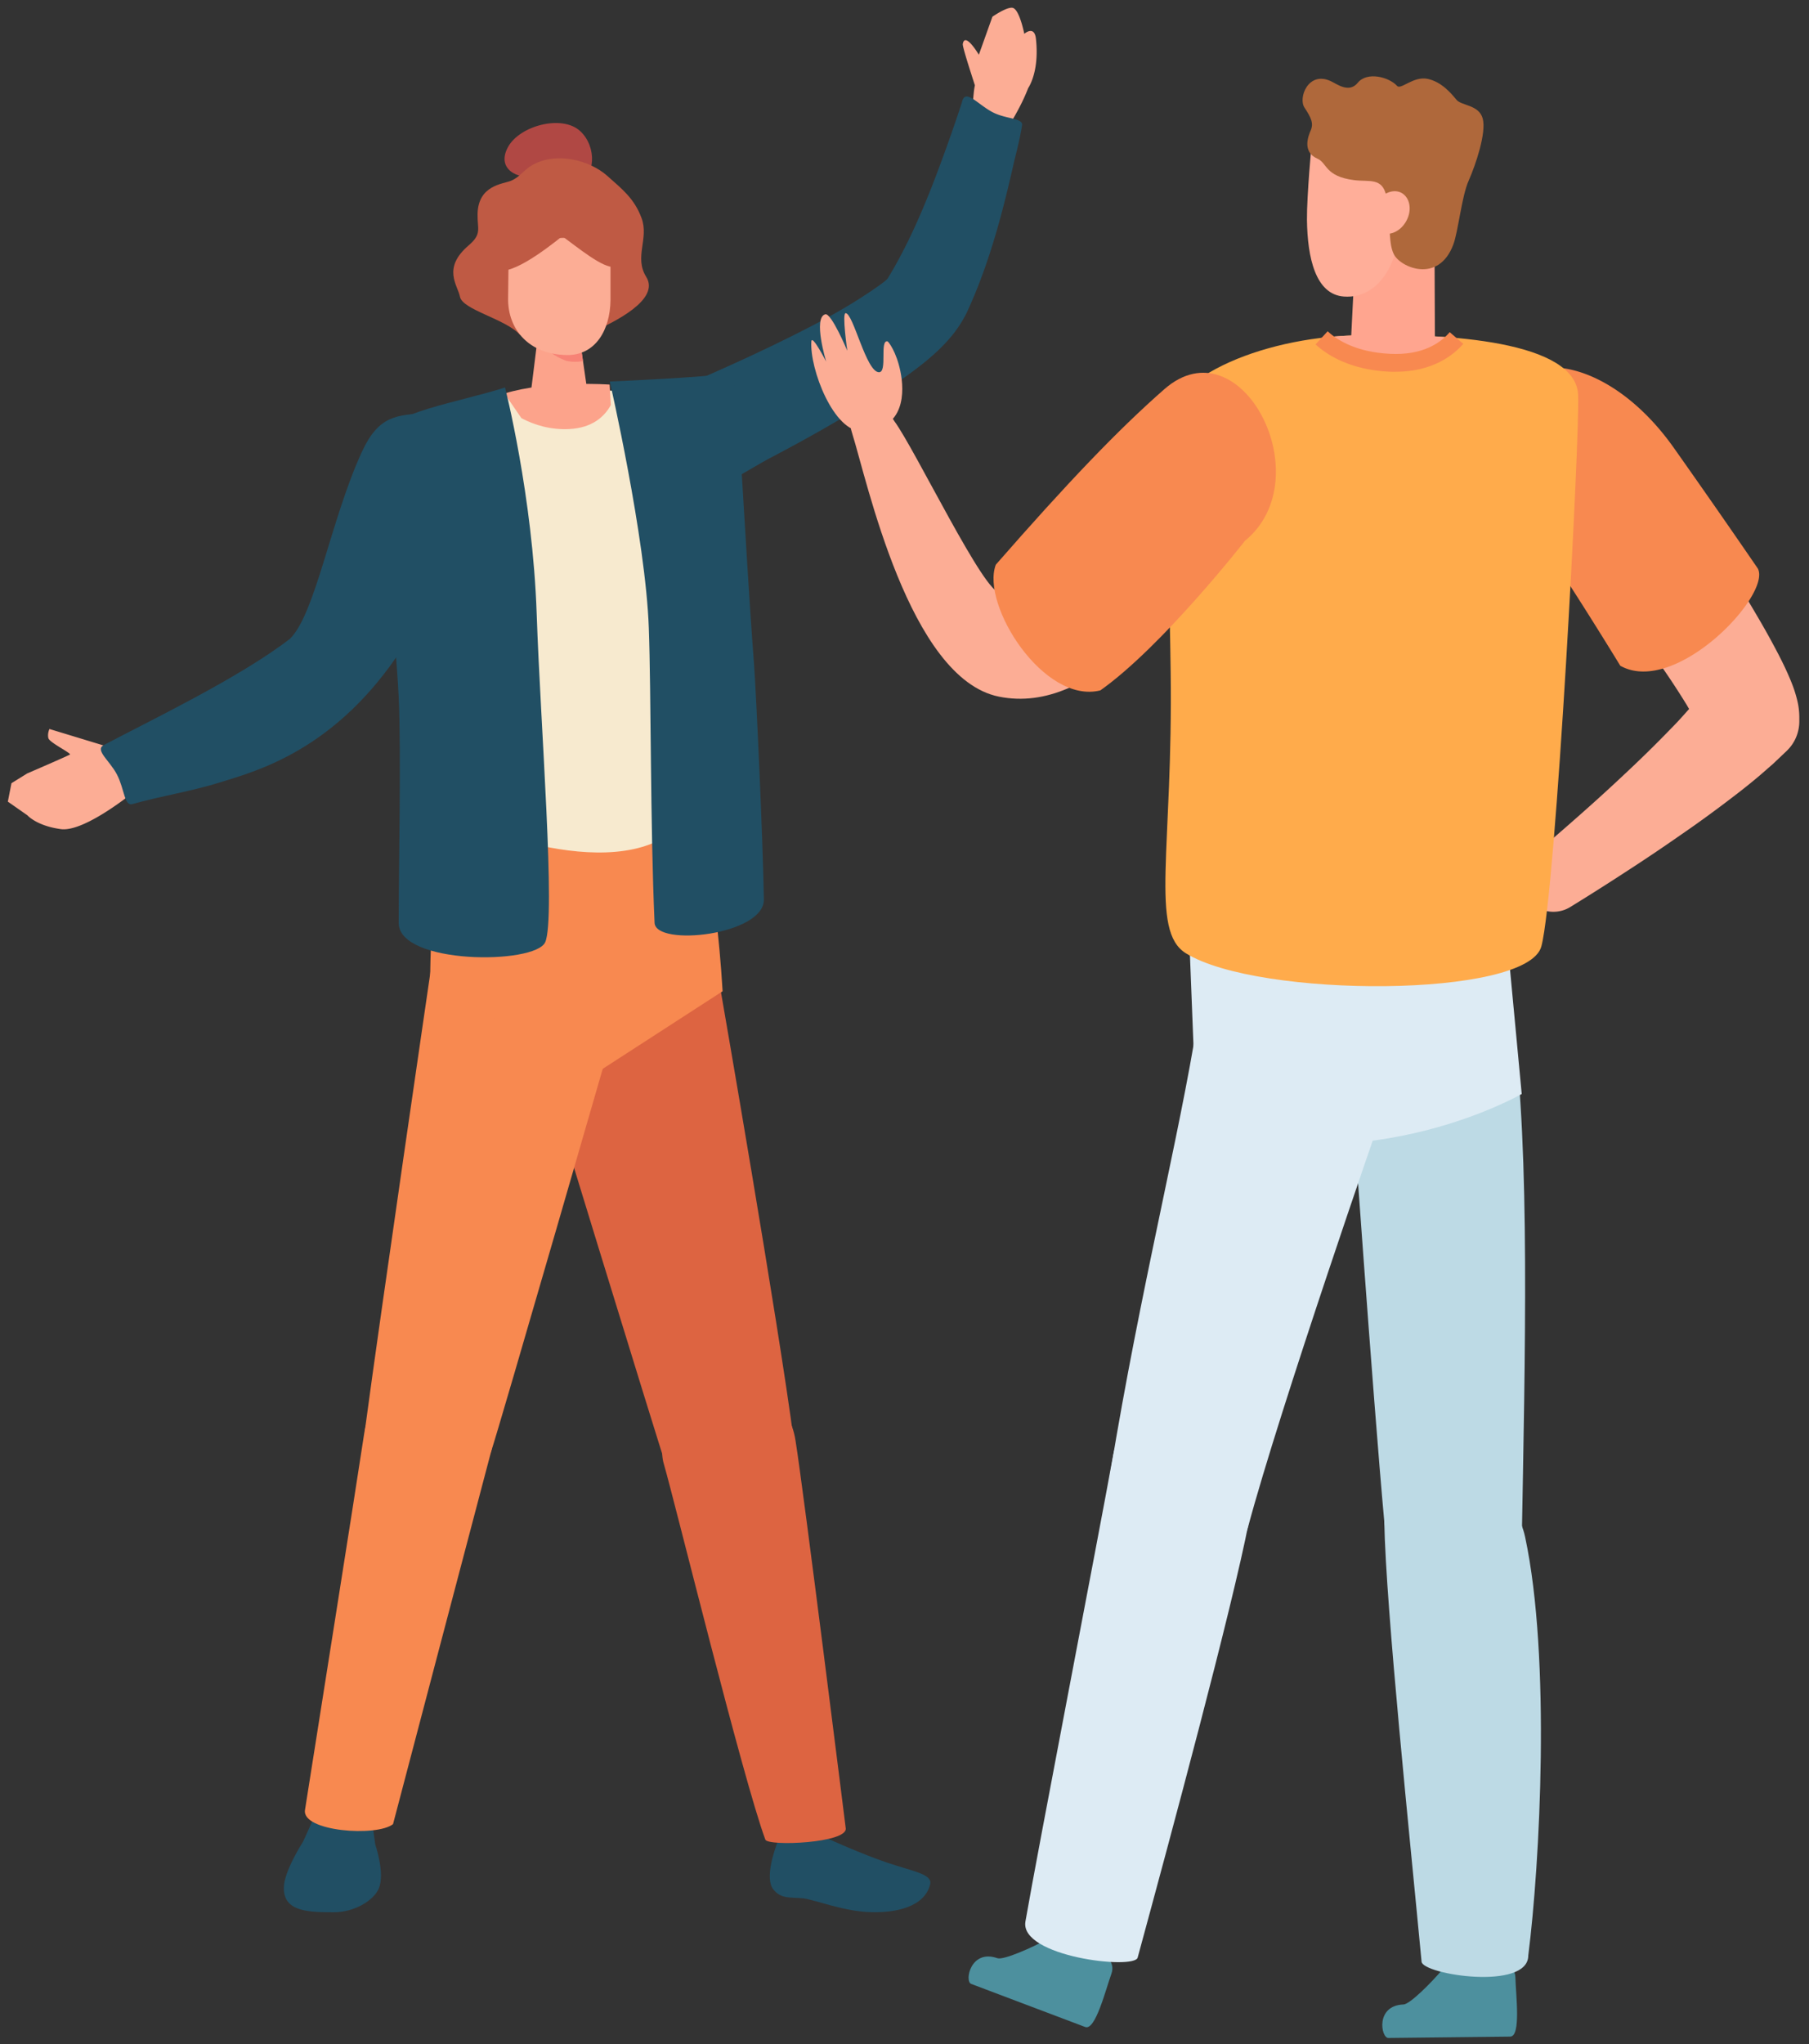 <svg width="131" height="148" fill="none" xmlns="http://www.w3.org/2000/svg"><rect width="100%" height="100%" fill="#333333" stroke="none"/><path d="M56.323 133.313c.033-.172.058-.475.058-.475l3.617.295s2.276 1.048 4.306 1.736c1.825.614 3.233.811 3.052 1.548-.392 1.638-2.488 2.073-4.296 2.015-1.662-.049-3.078-.565-4.502-.925-.982-.254-1.9.131-2.562-.729-.63-.795.098-2.884.327-3.465z" fill="#214F64"/><path d="M38.947 12.786c-1.572.237-3.013-.598-2.153-2.154.86-1.549 3.912-2.343 5.214-1.147 1.301 1.196.998 3.432 0 3.391-.999-.041-1.114-.385-3.062-.09z" fill="#B04844"/><path d="M9.874 57.183s-3.7 3.08-5.467 2.842c-1.76-.237-2.423-1-2.423-1l-1.416-.99L.83 56.7l1.137-.705s2.963-1.278 3.094-1.368c.131-.09-1.465-.86-1.555-1.18-.09-.327.074-.671.074-.671l4.387 1.335 1.907 3.072zM75.017 2.8c-.114-.999-.843-.351-.843-.351S73.847.769 73.372.58c-.376-.156-1.506.63-1.506.63l-.982 2.753s-1.007-1.704-1.162-.778c-.033.188.532 1.925.875 2.99a5.837 5.837 0 0 0-.09.63c-.073.746-.106 1.286-.106 1.286l2.554 1.172s.933-1.401 1.497-2.875c-.008-.009.835-1.123.565-3.588z" fill="#FCAD95"/><path d="m27.177 133.542-.27-1.908-4.043-.328-.917 2.023c-.025.041-1.383 2.138-1.392 3.334-.024 1.72 1.711 1.778 3.618 1.778 1.465 0 2.881-.828 3.266-1.737.45-1.106-.262-3.162-.262-3.162z" fill="#214F64"/><path d="M55.103 100.859c-2.349-.983-5.287.016-6.547 2.211-.557.959-.753 1.999-.483 2.917.794 2.727 5.713 22.771 7.35 27.195.188.499 6.015.254 5.82-.836 0 0-3.078-24.631-3.635-28.055-.221-1.442-.966-2.785-2.505-3.432z" fill="#DD6441"/><path d="m52.173 71.616-13.431 3.702s9.036 29.538 9.527 30.906c.786 2.179 3.348 3.293 5.852 2.458 2.079-.697 3.601-2.548 3.364-4.375-1.072-8.306-5.312-32.691-5.312-32.691z" fill="#DD6441"/><path d="M29.06 99.999c2.184-1.032 4.902-.099 6.072 2.088.524.951.696 1.999.45 2.933-.736 2.76-7.12 27.039-7.12 27.039-1.17.934-6.622.541-6.376-1.024.556-3.555 3.773-23.803 4.289-27.268.204-1.45 1.26-3.088 2.684-3.768z" fill="#F88950"/><path d="m31.196 70.207 13.472 3.645s-8.602 29.792-9.085 31.168c-.761 2.179-3.422 3.17-5.762 2.4-1.949-.639-3.618-2.22-3.373-4.047 1.105-8.29 4.748-33.166 4.748-33.166z" fill="#F88950"/><path d="M31.154 70.936c0-8.42 1.916-12.164 1.916-12.164l17.171-2.466s1.605 7.258 2.087 15.457l-9.51 6.152-11.664-6.979z" fill="#F88950"/><path d="M74.01 9.092c.123-.557-1.137-.451-2.128-.967-1.105-.582-1.956-1.72-2.21-.778-.065.246-.155.483-.229.72a128.446 128.446 0 0 1-1.645 4.612c-.982 2.58-2.07 5.103-3.503 7.463-.14.245-1.727 1.277-2.25 1.605-1.605 1.008-3.291 1.884-4.994 2.728-2.962 1.466-6 2.81-9.044 4.095-2.938 1.196-3.167 5.415-.352 6.898 2.595 1.367 5.844-1.106 8.07-2.286 3.364-1.77 6.704-3.653 9.798-5.873 1.817-1.302 3.601-2.752 4.55-4.817 1.564-3.407 2.538-7.11 3.356-10.755.14-.581.41-1.589.581-2.645z" fill="#214F64"/><path d="M40.936 28.21c5.762.09 6.67.205 6.973.467 0 0 1.44 3.89 3.274 9.264.573 1.688-.884 5.882-.884 5.882-1.94 3.776-.58 15.244-.696 15.563-4.395 5.144-15.935.328-17.892-.745l1.056-5.472c-.77-9.215-1.653-20.855-1.367-22.305.86-.614 5.353-2.72 9.536-2.654z" fill="#F7EACF"/><path d="M26.186 32.756c-2.242 4.899-3.347 11.69-5.189 13.491-3.683 2.843-10.272 5.988-13.48 7.692-.68.36.434 1.13.95 2.13.548 1.048.531 2.31 1.112 2.146 2.12-.598 4.306-.926 6.41-1.59 2.528-.794 8.34-2.285 13.16-9.722 1.63-2.507 1.834-3.785 3.209-6.43.974-1.9 2.283-3.998 2.57-6.144.4-2.4-1.596-4.612-4.035-4.431-2.128.172-3.454.114-4.707 2.858z" fill="#214F64"/><path d="M41.255 31.06c1.62-.09 2.504-.876 2.98-1.736l-.09-1.482s-4.486-.32-7.613.647l1.228 1.785c.933.492 2.112.86 3.495.787z" fill="#FCA38B"/><path d="M42.883 24.04c1.58-.712 4.944-2.342 3.913-3.996-.892-1.426.213-2.77-.336-4.252-.523-1.417-1.4-2.097-2.488-3.063-1.269-1.13-3.683-1.77-5.426-.778-.623.352-.893.868-1.547 1.138-.582.238-2.366.311-2.415 2.392-.025 1.106.336 1.442-.647 2.285-1.94 1.655-.785 2.892-.63 3.711.18.958 3.299 1.605 4.346 2.76l5.23-.196z" fill="#BF5A44"/><path d="m38.44 28.448 4.116.032-.613-4.25-2.996.122-.508 4.096z" fill="#FCA38B"/><path d="M40.936 26.097c.352.13 1.031.106 1.276.04l-.27-1.908-2.995.123s.368 1.122 1.989 1.745z" fill="#F78376"/><path d="M44.21 17.136v4.587c-.025 2.187-1.105 4.005-3.152 3.98-2.782-.032-4.28-1.883-4.264-4.07l.05-4.317 7.366-.18z" fill="#FCAD95"/><path d="M35.845 19.446c.892.72 3.56-1.295 4.87-2.343 1.031.737 3.004 2.392 3.814 2.211.393-.09.254-2.285.09-2.981-.54-2.36-4.24-2.244-4.24-2.244s-2.922-.279-4.035 1.67c-.36.64-1.007 3.277-.5 3.687z" fill="#BF5A44"/><path d="M36.573 28.054s2.005 7.848 2.292 16.408c.27 7.962 1.4 22.026.614 23.754-.745 1.63-10.608 1.63-10.608-1.4 0-4.096.188-12.28 0-16.367-.22-4.718-1.588-17.193-1.203-18.872.393-1.671 5.557-2.458 8.905-3.523zM44.16 27.62s6.72-.278 8.84-.606c.474.533.867 11.378 1.604 21.077.156 2.113.639 12.557.712 17.021.041 2.589-7.833 3.449-7.915 1.696-.319-7.225-.245-16.637-.417-21.347-.23-6.528-2.824-17.84-2.824-17.84z" fill="#214F64"/><path d="M100.538 147.541c-.532.008-.957-2.351 1.097-2.425.475-.016 2.095-1.662 2.775-2.482.532-.647 5.279-1.515 5.328.525.033 1.286.417 4.276-.377 4.284-1.939.024-6.335.073-8.823.098zM70.327 143.626c-.499-.189-.04-2.54 1.9-1.86.441.156 2.553-.786 3.486-1.31.729-.41 5.468.507 4.772 2.432-.434 1.205-1.162 4.137-1.899 3.859-1.817-.689-5.926-2.237-8.259-3.121z" fill="#4D909E"/><path d="M97.82 78.3s1.605 22.927 2.424 31.856c.384 4.202 9.903 4.39 9.952 1.589.238-13.385.622-28.555-.638-37.492-.647-.745-11.737 4.047-11.737 4.047z" fill="#BDDAE5"/><path d="M110.442 111.27c-1.163-5.456-10.313-7.061-10.199-1.106.123 6.373 1.875 23.083 2.701 31.856.09.934 7.727 2.121 7.727-.451.843-6.618 1.645-21.526-.229-30.299z" fill="#BDDAE5"/><path d="M110.196 79.2s-10.976 6.333-23.54 2.327l-.548-13.966 22.778-2.302 1.31 13.942z" fill="#DDEBF4"/><path d="M111.031 61.917a192.965 192.965 0 0 0 3.462-2.998 134 134 0 0 0 3.372-3.08 90.12 90.12 0 0 0 3.209-3.162c.442-.442.843-.9 1.244-1.351-.057-.09-.107-.18-.164-.279a57.784 57.784 0 0 0-1.506-2.326 143.6 143.6 0 0 0-3.372-4.71 270.49 270.49 0 0 0-3.544-4.685 351.706 351.706 0 0 0-3.626-4.629c-.074-.09-.131-.172-.188-.245a4.499 4.499 0 0 1 1.129-6.258 4.485 4.485 0 0 1 6.254 1.13 445.93 445.93 0 0 1 3.396 4.988 452.949 452.949 0 0 1 3.315 5.046c1.089 1.704 2.169 3.416 3.217 5.21a58.593 58.593 0 0 1 1.547 2.785c.253.492.507 1 .761 1.59.131.302.254.597.393.998.065.205.131.41.204.705.066.262.156.663.164 1.261v.312c0 .778-.303 1.556-.908 2.138l-.974.925-.966.844a45.694 45.694 0 0 1-1.932 1.548 87.863 87.863 0 0 1-3.888 2.826 131.91 131.91 0 0 1-3.928 2.638c-1.318.86-2.636 1.695-3.995 2.53-.965.59-2.242.41-2.987-.482-.81-.967-.688-2.433.311-3.269z" fill="#FCAD95"/><path d="M109.828 27.637c1.907-2.196 7.26-1.008 11.353 4.742a766.642 766.642 0 0 1 6.114 8.782c1.006 1.916-5.983 9.272-9.961 7.036 0 0-3.43-5.644-6.221-9.699-1.825-2.662-4.747-6.905-1.285-10.861z" fill="#F88950"/><path d="M98.148 24.278c-6.867.18-14.053 3.146-13.988 7.356.033 2.089.475 6.225.614 17.013.172 12.82-1.522 18.734 1.097 20.364 5.254 3.268 24.759 3.252 25.749-.5 1.056-3.989 2.808-37.197 2.66-39.949-.204-3.825-9.265-4.472-16.132-4.284z" fill="#FFAB4B"/><path d="M64.762 30.487c1.49 2.007 6.647 12.762 7.653 12.37 2.292-1.09 3.757-2.884 5.41-4.76 1.703-1.941 3.65-5.906 6.123-7.11 5.164-2.523 7.784 3.89 4.927 7.552-3.822 4.915-9.65 13.287-16.542 11.894-6.515-1.319-9.568-15.735-10.623-19.061-.917-2.883 2.422-2.064 3.052-.885z" fill="#FCAD95"/><path d="M84.324 28.169c-3.331 2.916-7.014 6.766-12.212 12.713-1.096 2.891 3.463 10.124 7.571 9.1 4.527-3.21 10.469-10.828 10.469-10.828 5.55-4.53-.278-15.826-5.828-10.985z" fill="#F88950"/><path d="m103.91 24.524-6.065-.098.393-7.905 5.639.066.033 7.937z" fill="#FFA58F"/><path d="M94.989 10.353s-.36 3.793-.344 5.562c.033 2.728.614 5.414 2.685 5.554 2.578.18 4.002-2.58 4.027-5.292l.319-5.414-6.687-.41z" fill="#FFAE99"/><path d="M105.244 17.7c.36-.966.606-3.505 1.113-4.627.5-1.13 1.294-3.465 1.015-4.49-.278-1.015-1.547-.917-1.907-1.367-.368-.443-1.064-1.294-2.087-1.507-1.031-.213-1.94.819-2.21.507-.581-.639-2.16-1.056-2.84-.229-.638.786-1.498.098-1.98-.123-1.613-.729-2.35 1.22-1.883 1.925.49.746.671 1.139.45 1.655-.147.336-.663 1.548.483 2.04.72.31.54 1.286 2.66 1.556 1.113.139 2.022-.197 2.324 1.106.361 1.556.099 3.366.549 4.25.466.967 3.241 2.172 4.313-.695z" fill="#AF683B"/><path d="M99.605 14.793c-.417.786-.253 1.687.369 2.015.614.327 1.457-.041 1.874-.828.426-.786.254-1.687-.368-2.023-.614-.32-1.457.05-1.875.836z" fill="#FFAE99"/><path d="M99.965 80.954s-7.26 20.896-9.6 29.644c-1.097 4.12-10.772 1.196-10.338-1.605 2.062-13.385 4.96-24.926 6.425-33.445l13.513 5.406z" fill="#DDEBF4"/><path d="M80.608 105.364c1.064-5.906 10.96-1.024 9.83 4.808-1.203 6.25-5.746 23.067-8.054 31.553-.245.901-8.561-.073-8.127-2.613.859-4.988 5.254-27.686 6.351-33.748z" fill="#DDEBF4"/><path d="M95.7 24.458a24.62 24.62 0 0 1 2.448-.18c2.333-.065 4.911-.024 7.317.197-.679.794-2.136 1.925-4.878 1.785-2.627-.13-4.133-1.105-4.886-1.802z" fill="#FFA58F"/><path d="M105.466 24.475c-.679.794-2.136 1.925-4.878 1.786-2.627-.131-4.133-1.106-4.895-1.802l9.773.016z" fill="#FFA58F"/><path d="M101.046 26.916c2.75 0 4.248-1.253 4.919-2.023l-.982-.844c-.672.778-1.965 1.695-4.355 1.564-2.373-.122-3.749-.95-4.485-1.63l-.876.95c.892.82 2.537 1.827 5.296 1.975.155.008.319.008.483.008z" fill="#F88950"/><path d="M65.204 26.891c-.286-1.425-.876-2.17-.933-2.179-.59-.114.008 2.236-.614 2.236-.933.009-1.866-4.284-2.422-4.275-.27 0 .122 2.72.122 2.72s-1.154-2.761-1.596-2.639c-.9.246.066 3.424.066 3.424s-1.04-2.03-1.072-1.45c-.132 1.958 1.62 6.586 3.715 6.496 3.11-.139 3.029-2.9 2.734-4.333z" fill="#FCAD95"/></svg>